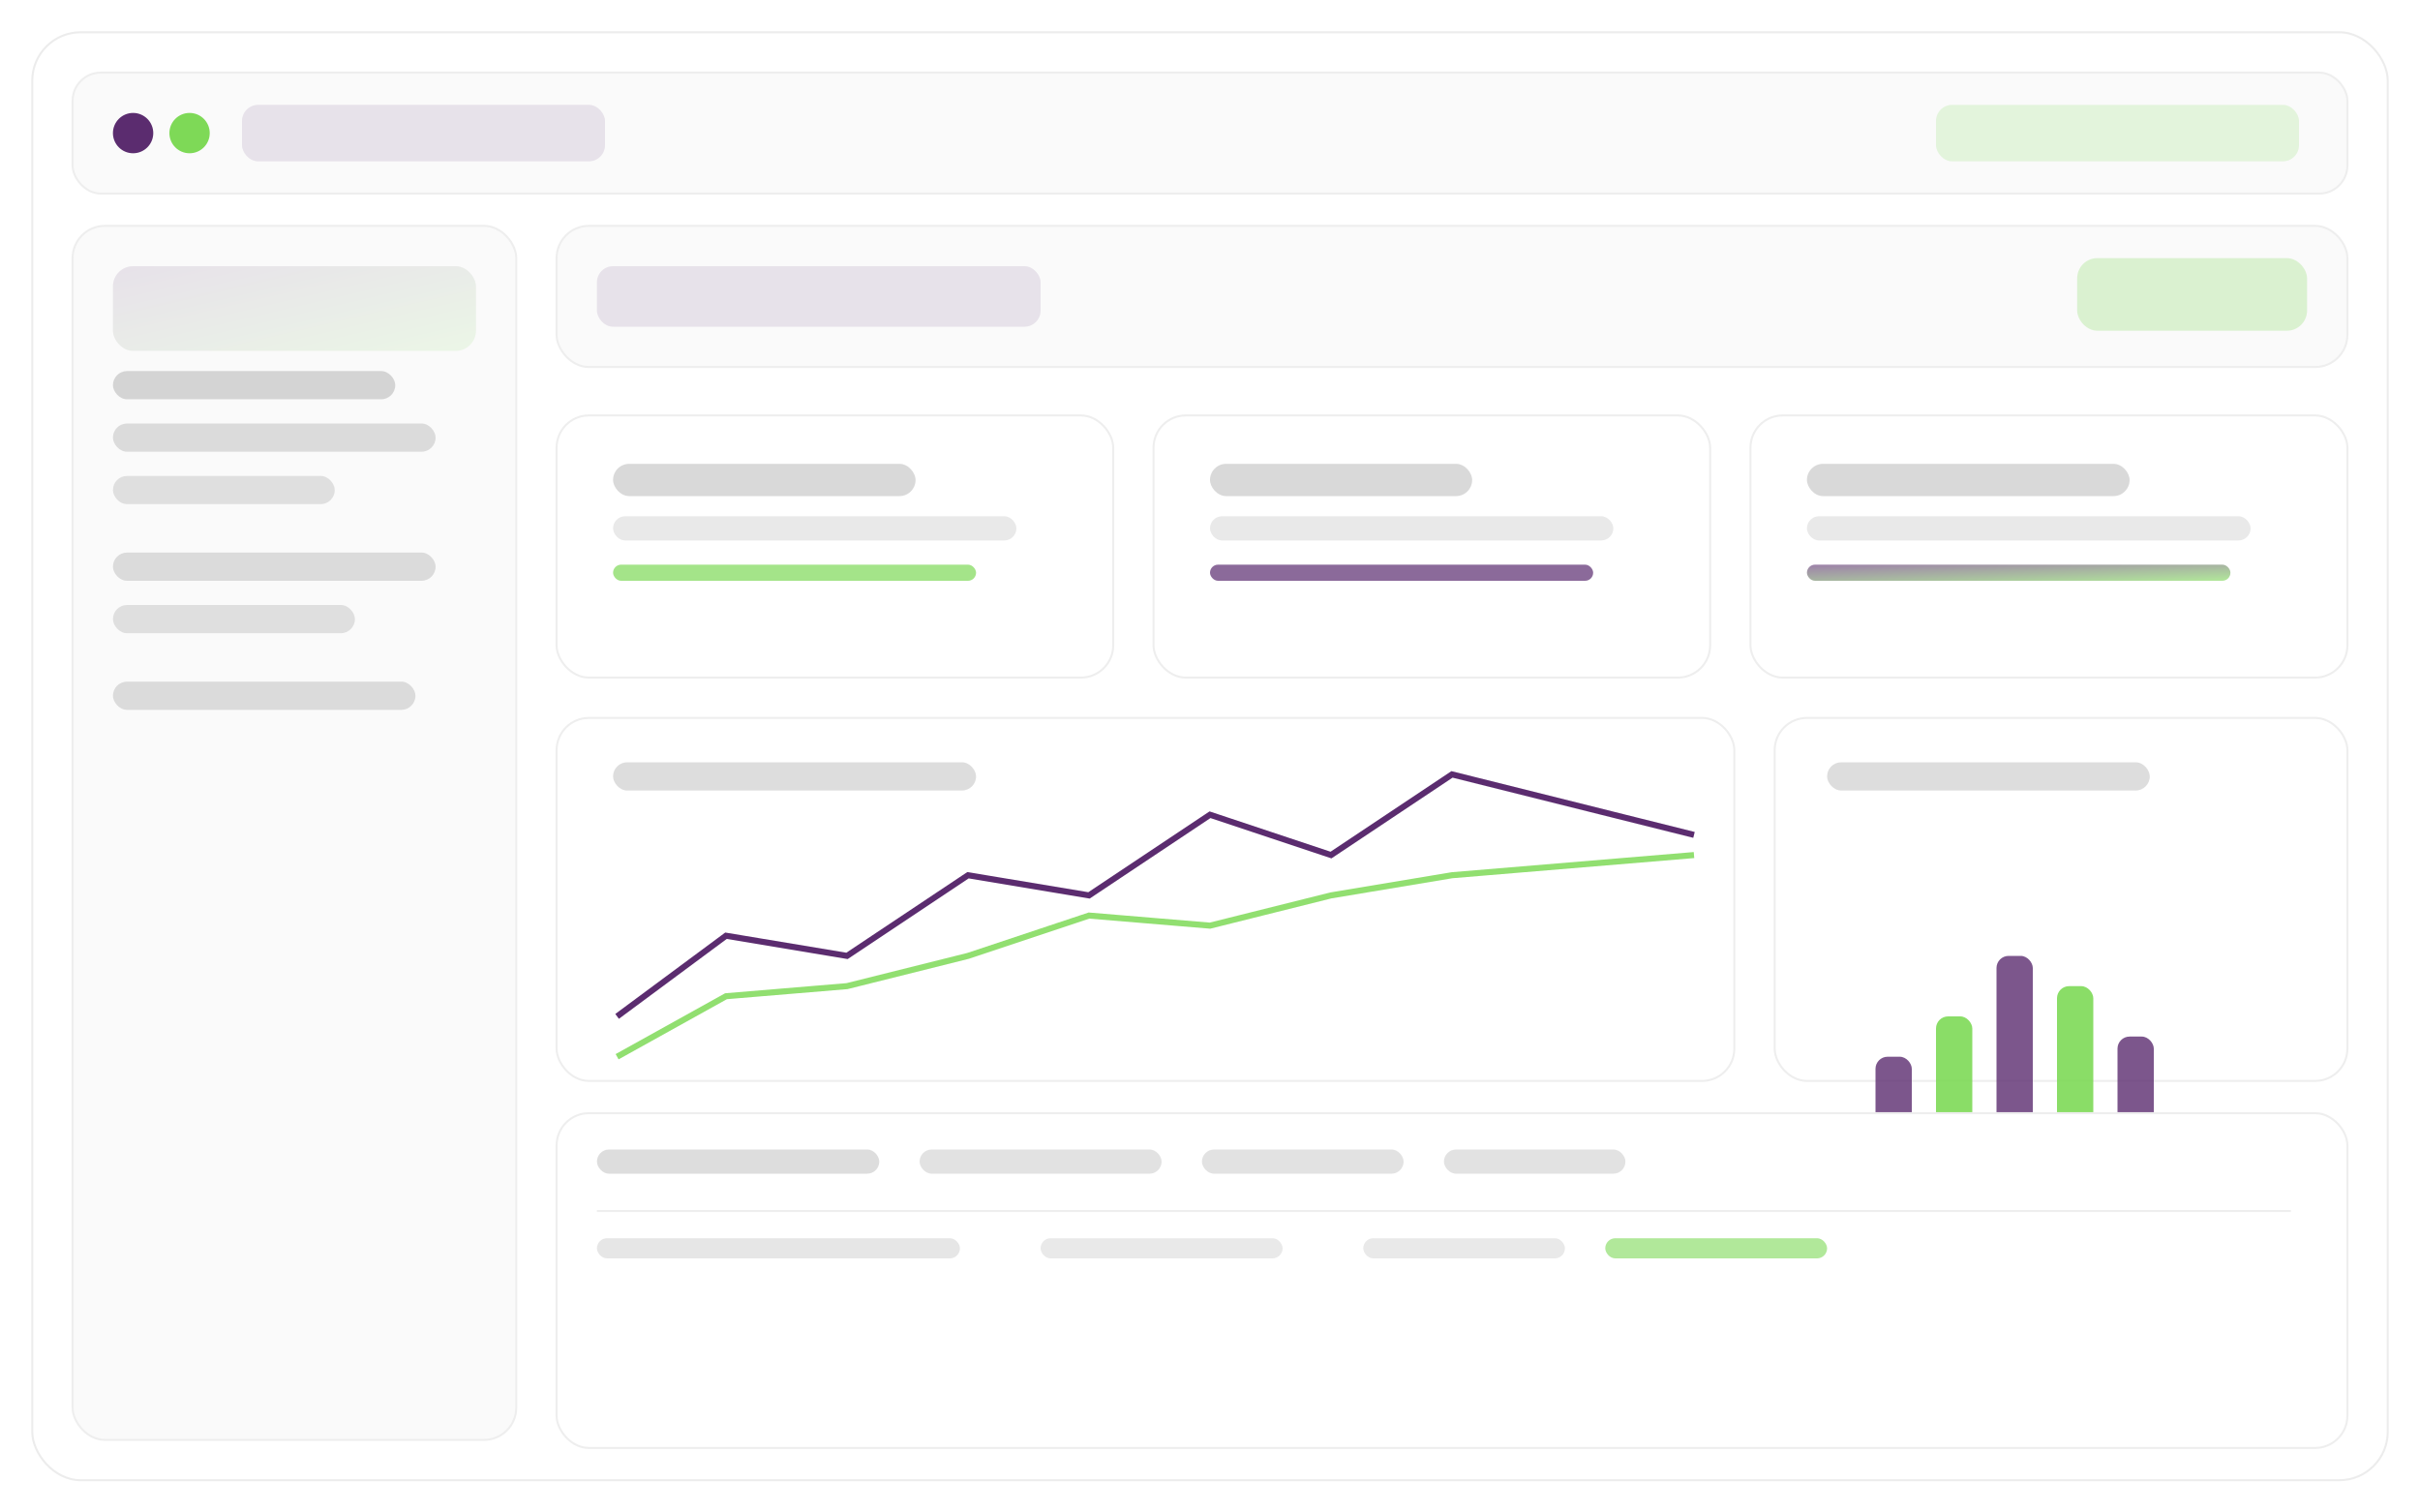 <svg width="1200" height="750" viewBox="0 0 1200 750" fill="none" xmlns="http://www.w3.org/2000/svg">
  <defs>
    <linearGradient id="g1" x1="0" y1="0" x2="1" y2="1">
      <stop offset="0%" stop-color="#5B2C6F"></stop>
      <stop offset="100%" stop-color="#7ED957"></stop>
    </linearGradient>
    <filter id="soft" x="-20%" y="-20%" width="140%" height="140%">
      <feGaussianBlur in="SourceAlpha" stdDeviation="8"></feGaussianBlur>
      <feOffset dx="0" dy="4"></feOffset>
      <feComponentTransfer><feFuncA type="linear" slope="0.15"></feFuncA></feComponentTransfer>
      <feMerge><feMergeNode></feMergeNode><feMergeNode in="SourceGraphic"></feMergeNode></feMerge>
    </filter>
  </defs>

  <!-- fundo -->
  <rect width="1200" height="750" rx="28" fill="#ffffff"></rect>
  <rect x="16" y="16" width="1168" height="718" rx="24" fill="#ffffff" stroke="#ECECEC"></rect>

  <!-- topbar -->
  <rect x="36" y="36" width="1128" height="60" rx="14" fill="#FAFAFA" stroke="#EEE"></rect>
  <circle cx="66" cy="66" r="10" fill="#5B2C6F"></circle>
  <circle cx="94" cy="66" r="10" fill="#7ED957"></circle>
  <rect x="120" y="52" width="180" height="28" rx="8" fill="#5B2C6F" fill-opacity="0.12"></rect>
  <rect x="960" y="52" width="180" height="28" rx="8" fill="#7ED957" fill-opacity="0.18"></rect>

  <!-- sidebar -->
  <rect x="36" y="112" width="220" height="602" rx="16" fill="#FAFAFA" stroke="#EEE"></rect>
  <rect x="56" y="132" width="180" height="42" rx="10" fill="url(#g1)" fill-opacity="0.12"></rect>
  <rect x="56" y="184" width="140" height="14" rx="7" fill="#C0C0C0" fill-opacity="0.65"></rect>
  <rect x="56" y="210" width="160" height="14" rx="7" fill="#C0C0C0" fill-opacity="0.55"></rect>
  <rect x="56" y="236" width="110" height="14" rx="7" fill="#C0C0C0" fill-opacity="0.45"></rect>
  <rect x="56" y="274" width="160" height="14" rx="7" fill="#C0C0C0" fill-opacity="0.55"></rect>
  <rect x="56" y="300" width="120" height="14" rx="7" fill="#C0C0C0" fill-opacity="0.45"></rect>
  <rect x="56" y="338" width="150" height="14" rx="7" fill="#C0C0C0" fill-opacity="0.55"></rect>

  <!-- header seção -->
  <rect x="276" y="112" width="888" height="70" rx="16" fill="#FAFAFA" stroke="#EEE"></rect>
  <rect x="296" y="132" width="220" height="30" rx="8" fill="#5B2C6F" fill-opacity="0.12"></rect>
  <rect x="1030" y="128" width="114" height="36" rx="10" fill="#7ED957" fill-opacity="0.25"></rect>

  <!-- cards topo -->
  <g filter="url(#soft)">
    <rect x="276" y="202" width="276" height="130" rx="16" fill="#fff" stroke="#EEE"></rect>
    <rect x="304" y="226" width="150" height="16" rx="8" fill="#C0C0C0" fill-opacity="0.6"></rect>
    <rect x="304" y="252" width="200" height="12" rx="6" fill="#C0C0C0" fill-opacity="0.35"></rect>
    <rect x="304" y="276" width="180" height="8" rx="4" fill="#7ED957" fill-opacity="0.7"></rect>
  </g>
  <g filter="url(#soft)">
    <rect x="572" y="202" width="276" height="130" rx="16" fill="#fff" stroke="#EEE"></rect>
    <rect x="600" y="226" width="130" height="16" rx="8" fill="#C0C0C0" fill-opacity="0.6"></rect>
    <rect x="600" y="252" width="200" height="12" rx="6" fill="#C0C0C0" fill-opacity="0.35"></rect>
    <rect x="600" y="276" width="190" height="8" rx="4" fill="#5B2C6F" fill-opacity="0.7"></rect>
  </g>
  <g filter="url(#soft)">
    <rect x="868" y="202" width="296" height="130" rx="16" fill="#fff" stroke="#EEE"></rect>
    <rect x="896" y="226" width="160" height="16" rx="8" fill="#C0C0C0" fill-opacity="0.6"></rect>
    <rect x="896" y="252" width="220" height="12" rx="6" fill="#C0C0C0" fill-opacity="0.35"></rect>
    <rect x="896" y="276" width="210" height="8" rx="4" fill="url(#g1)" fill-opacity="0.6"></rect>
  </g>

  <!-- gráfico linha -->
  <g filter="url(#soft)">
    <rect x="276" y="352" width="584" height="180" rx="16" fill="#fff" stroke="#EEE"></rect>
    <rect x="304" y="374" width="180" height="14" rx="7" fill="#C0C0C0" fill-opacity="0.55"></rect>
    <polyline points="306,500 360,460 420,470 480,430 540,440 600,400 660,420 720,380 840,410" fill="none" stroke="#5B2C6F" stroke-width="3"></polyline>
    <polyline points="306,520 360,490 420,485 480,470 540,450 600,455 660,440 720,430 840,420" fill="none" stroke="#7ED957" stroke-width="3" opacity="0.85"></polyline>
  </g>

  <!-- gráfico barras -->
  <g filter="url(#soft)">
    <rect x="880" y="352" width="284" height="180" rx="16" fill="#fff" stroke="#EEE"></rect>
    <rect x="906" y="374" width="160" height="14" rx="7" fill="#C0C0C0" fill-opacity="0.55"></rect>
    <rect x="930" y="520" width="18" height="60" rx="6" fill="#5B2C6F" opacity="0.8"></rect>
    <rect x="960" y="500" width="18" height="80" rx="6" fill="#7ED957" opacity="0.9"></rect>
    <rect x="990" y="470" width="18" height="110" rx="6" fill="#5B2C6F" opacity="0.8"></rect>
    <rect x="1020" y="485" width="18" height="95" rx="6" fill="#7ED957" opacity="0.9"></rect>
    <rect x="1050" y="510" width="18" height="70" rx="6" fill="#5B2C6F" opacity="0.8"></rect>
  </g>

  <!-- tabela -->
  <g filter="url(#soft)">
    <rect x="276" y="548" width="888" height="166" rx="16" fill="#fff" stroke="#EEE"></rect>
    <rect x="296" y="566" width="140" height="12" rx="6" fill="#C0C0C0" fill-opacity="0.55"></rect>
    <rect x="456" y="566" width="120" height="12" rx="6" fill="#C0C0C0" fill-opacity="0.45"></rect>
    <rect x="596" y="566" width="100" height="12" rx="6" fill="#C0C0C0" fill-opacity="0.45"></rect>
    <rect x="716" y="566" width="90" height="12" rx="6" fill="#C0C0C0" fill-opacity="0.45"></rect>
    <rect x="296" y="596" width="840" height="1" fill="#EEE"></rect>
    <rect x="296" y="610" width="180" height="10" rx="5" fill="#C0C0C0" fill-opacity="0.4"></rect>
    <rect x="516" y="610" width="120" height="10" rx="5" fill="#C0C0C0" fill-opacity="0.35"></rect>
    <rect x="676" y="610" width="100" height="10" rx="5" fill="#C0C0C0" fill-opacity="0.35"></rect>
    <rect x="796" y="610" width="110" height="10" rx="5" fill="#7ED957" fill-opacity="0.6"></rect>
  </g>
</svg>
